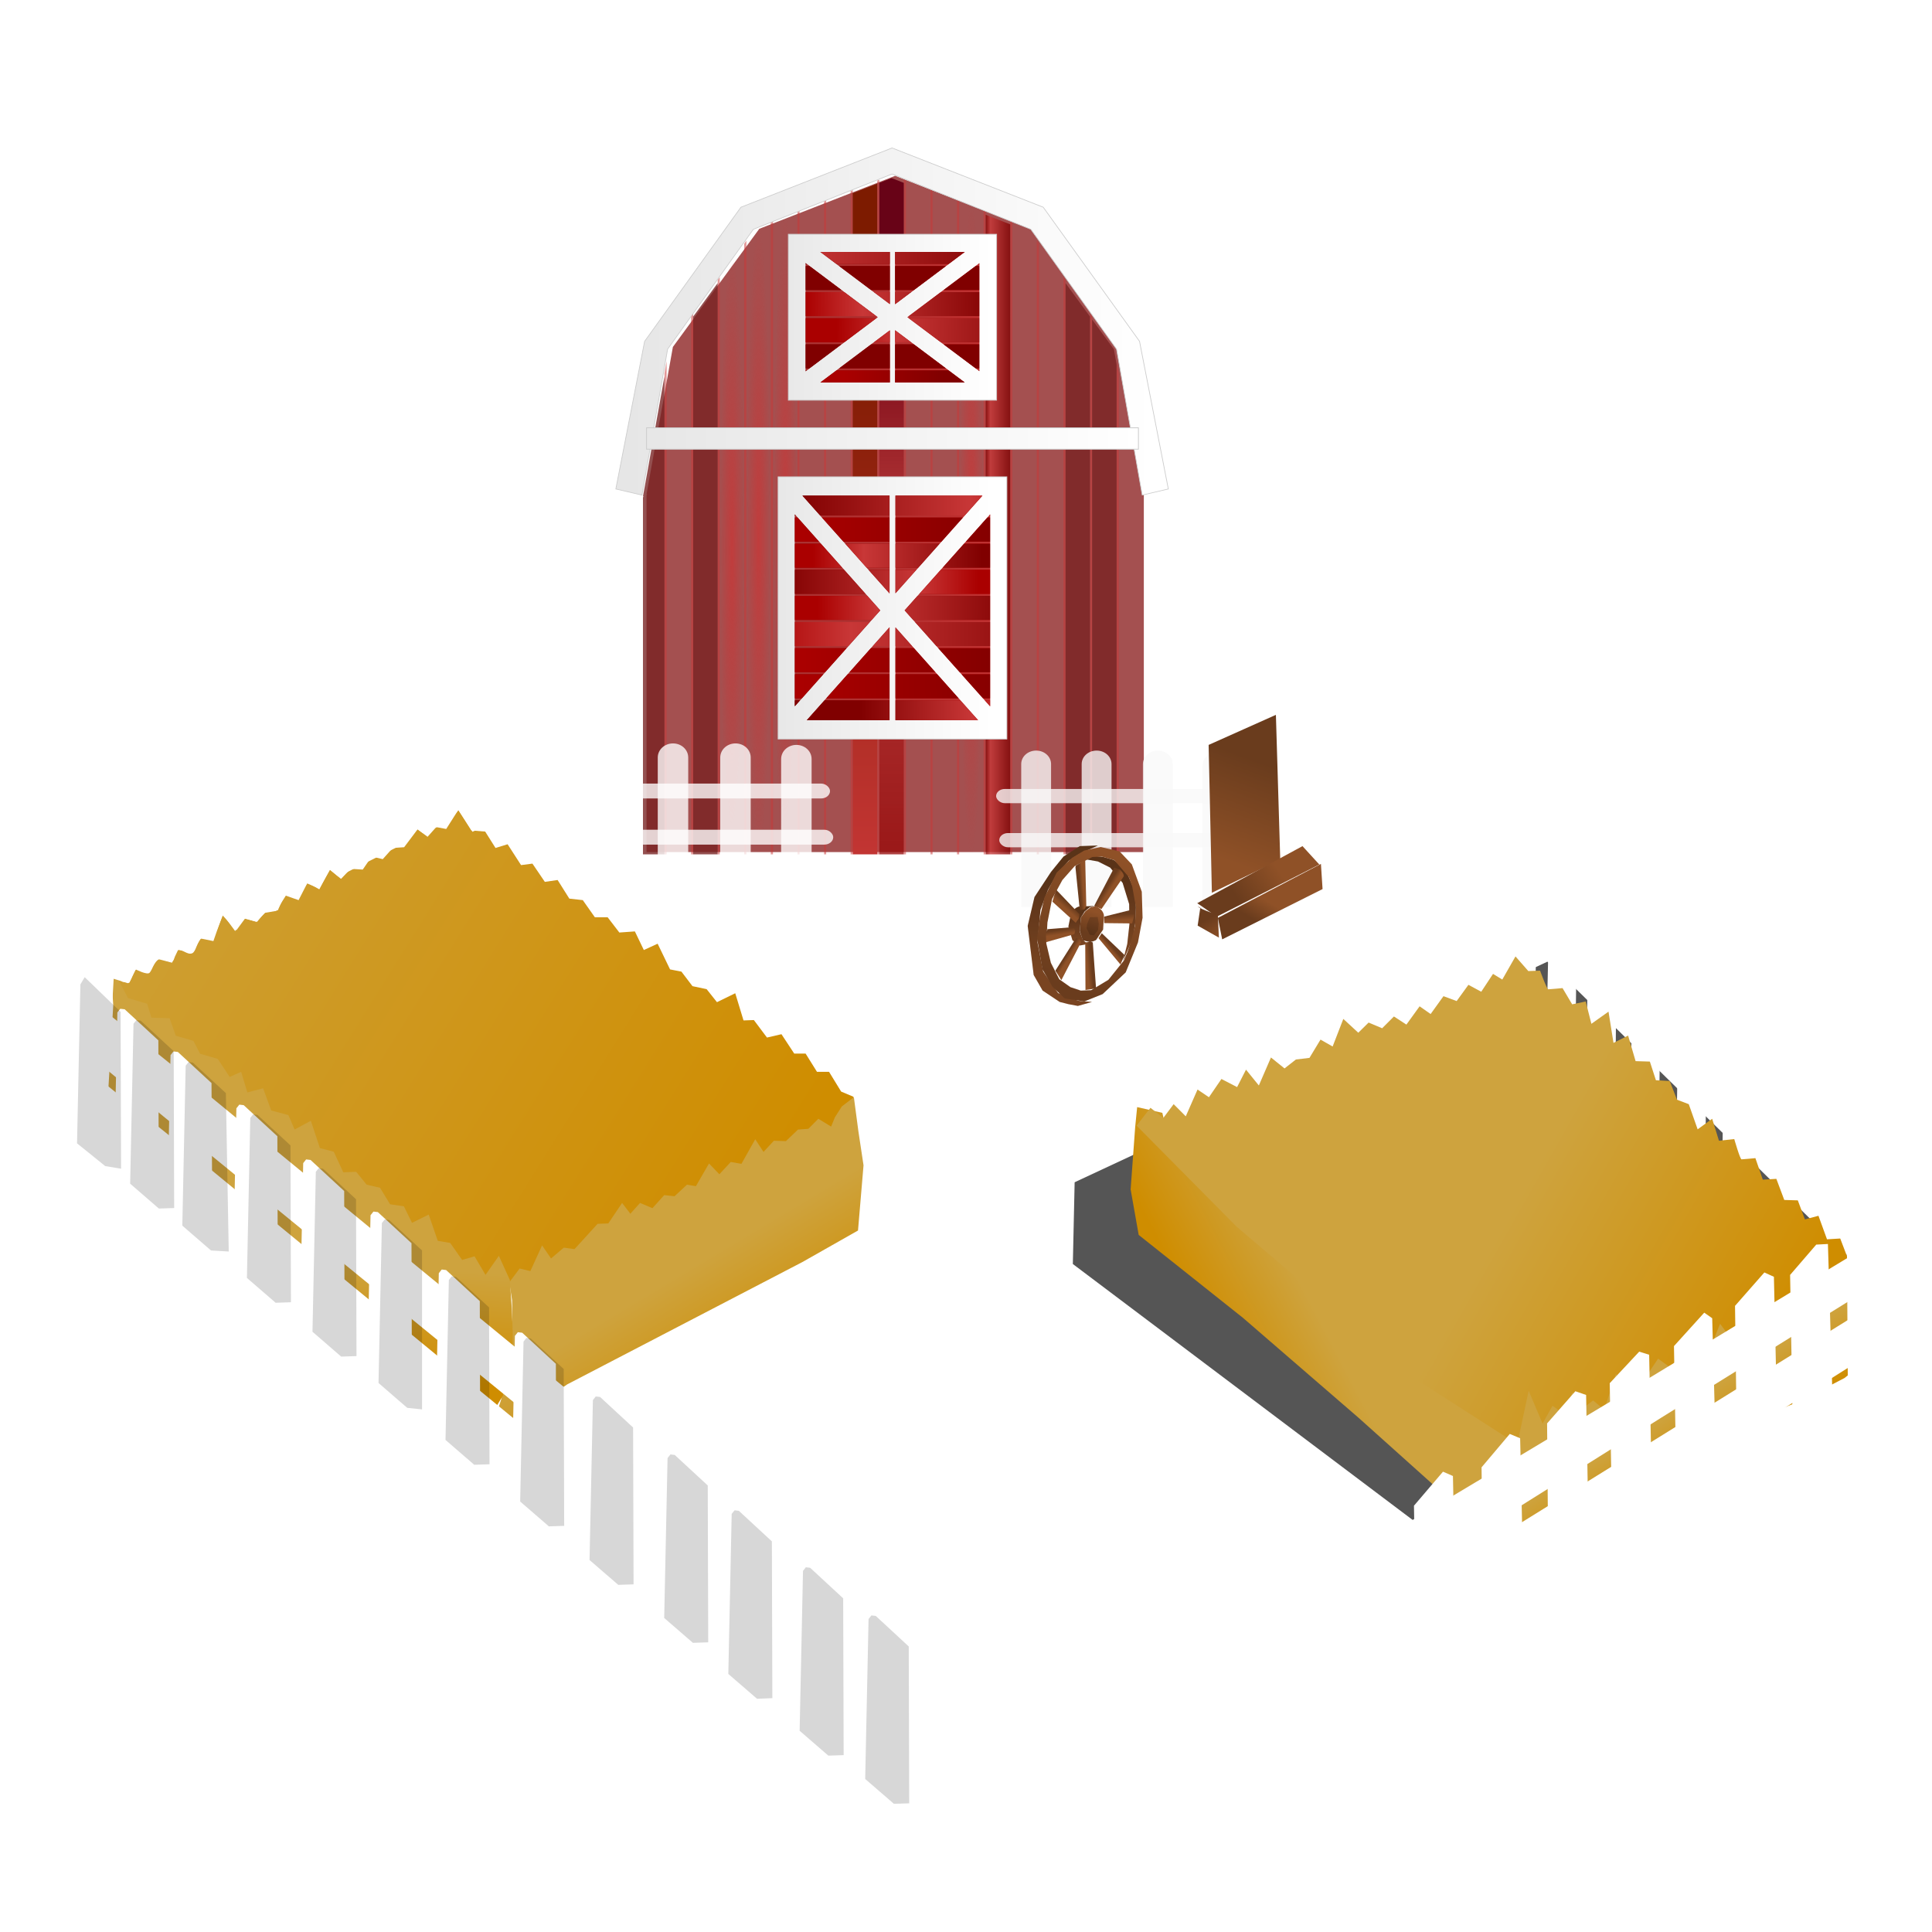 <?xml version="1.0" encoding="UTF-8" standalone="no"?>
<svg
   id="svg2"
   viewBox="0 0 128 128"
   version="1.0"
   sodipodi:docname="nicubunu_RPG_map_symbols_Farm.svg"
   inkscape:version="1.2.1 (9c6d41e410, 2022-07-14)"
   xmlns:inkscape="http://www.inkscape.org/namespaces/inkscape"
   xmlns:sodipodi="http://sodipodi.sourceforge.net/DTD/sodipodi-0.dtd"
   xmlns:xlink="http://www.w3.org/1999/xlink"
   xmlns="http://www.w3.org/2000/svg"
   xmlns:svg="http://www.w3.org/2000/svg"
   xmlns:rdf="http://www.w3.org/1999/02/22-rdf-syntax-ns#"
   xmlns:cc="http://creativecommons.org/ns#"
   xmlns:dc="http://purl.org/dc/elements/1.1/">
  <sodipodi:namedview
     id="namedview316"
     pagecolor="#505050"
     bordercolor="#eeeeee"
     borderopacity="1"
     inkscape:showpageshadow="0"
     inkscape:pageopacity="0"
     inkscape:pagecheckerboard="0"
     inkscape:deskcolor="#505050"
     showgrid="false"
     inkscape:zoom="4.2868349"
     inkscape:cx="132.61533"
     inkscape:cy="89.343306"
     inkscape:window-width="1920"
     inkscape:window-height="974"
     inkscape:window-x="-11"
     inkscape:window-y="-11"
     inkscape:window-maximized="1"
     inkscape:current-layer="g649" />
  <defs
     id="defs4">
    <linearGradient
       id="linearGradient4055">
      <stop
         id="stop4049"
         style="stop-color:#7d1b00;stop-opacity:1;"
         offset="0" />
      <stop
         id="stop4051"
         style="stop-color:#c83737"
         offset="0.808" />
      <stop
         id="stop4053"
         style="stop-color:#800000"
         offset="1" />
    </linearGradient>
    <linearGradient
       id="linearGradient4039">
      <stop
         id="stop4033"
         style="stop-color:#7d0000;stop-opacity:1;"
         offset="0" />
      <stop
         id="stop4035"
         style="stop-color:#c83737"
         offset="0.808" />
      <stop
         id="stop4037"
         style="stop-color:#800000"
         offset="1" />
    </linearGradient>
    <linearGradient
       id="linearGradient4031">
      <stop
         id="stop4025"
         style="stop-color:#680317;stop-opacity:1;"
         offset="0" />
      <stop
         id="stop4027"
         style="stop-color:#bf1414;stop-opacity:0.371;"
         offset="0.3" />
      <stop
         id="stop4029"
         style="stop-color:#800000"
         offset="1" />
    </linearGradient>
    <linearGradient
       id="linearGradient4013"
       inkscape:swatch="gradient">
      <stop
         style="stop-color:#4d1919;stop-opacity:1;"
         offset="0"
         id="stop4009" />
      <stop
         style="stop-color:#501616;stop-opacity:0;"
         offset="1"
         id="stop4011" />
    </linearGradient>
    <linearGradient
       id="linearGradient4007">
      <stop
         id="stop4001"
         style="stop-color:#aa0000"
         offset="0" />
      <stop
         id="stop4003"
         style="stop-color:#710909;stop-opacity:1;"
         offset="0.208" />
      <stop
         id="stop4005"
         style="stop-color:#800000"
         offset="1" />
    </linearGradient>
    <linearGradient
       inkscape:collect="always"
       id="linearGradient3963">
      <stop
         style="stop-color:#c83737;stop-opacity:1;"
         offset="0"
         id="stop3959" />
      <stop
         style="stop-color:#c83737;stop-opacity:0;"
         offset="1"
         id="stop3961" />
    </linearGradient>
    <linearGradient
       id="linearGradient3790">
      <stop
         id="stop3784"
         style="stop-color:#aa3d00;stop-opacity:1;"
         offset="0" />
      <stop
         id="stop3786"
         style="stop-color:#c83737"
         offset="0.3" />
      <stop
         id="stop3788"
         style="stop-color:#800000"
         offset="1" />
    </linearGradient>
    <linearGradient
       id="linearGradient2320">
      <stop
         id="stop2322"
         stop-color="#6a3c1d"
         offset="0" />
      <stop
         id="stop2324"
         stop-color="#8f5127"
         offset="1" />
    </linearGradient>
    <linearGradient
       id="linearGradient3332">
      <stop
         id="stop3334"
         stop-color="#bb8f56"
         offset="0" />
      <stop
         id="stop3336"
         stop-color="#d1af63"
         offset="1" />
    </linearGradient>
    <linearGradient
       id="linearGradient3494">
      <stop
         id="stop3496"
         stop-color="#cf8d00"
         offset="0" />
      <stop
         id="stop3498"
         stop-color="#cea33e"
         offset="1" />
    </linearGradient>
    <linearGradient
       id="linearGradient2593"
       x1="88.002"
       xlink:href="#linearGradient3332"
       gradientUnits="userSpaceOnUse"
       x2="84.027"
       y1="43.545"
       y2="48.468"
       gradientTransform="translate(49.22,6.298)" />
    <linearGradient
       id="linearGradient2597"
       x1="116.07"
       xlink:href="#linearGradient3332"
       gradientUnits="userSpaceOnUse"
       x2="115.46"
       y1="66.264"
       y2="67.059"
       gradientTransform="translate(49.22,6.298)" />
    <linearGradient
       id="linearGradient2607"
       x1="92.834"
       xlink:href="#linearGradient3332"
       gradientUnits="userSpaceOnUse"
       x2="91.519"
       y1="51.678"
       y2="53.115"
       gradientTransform="translate(49.22,6.298)" />
    <linearGradient
       id="linearGradient2622"
       x1="115.03"
       xlink:href="#linearGradient3332"
       gradientUnits="userSpaceOnUse"
       x2="115.62"
       y1="82.094"
       y2="83.531"
       gradientTransform="translate(49.22,6.298)" />
    <linearGradient
       id="linearGradient2626"
       x1="92.688"
       xlink:href="#linearGradient3332"
       gradientUnits="userSpaceOnUse"
       x2="93.344"
       y1="88"
       y2="89.969"
       gradientTransform="translate(49.22,6.298)" />
    <linearGradient
       id="linearGradient2658"
       x1="101"
       xlink:href="#linearGradient3332"
       gradientUnits="userSpaceOnUse"
       x2="102.69"
       y1="85.344"
       y2="89.562"
       gradientTransform="translate(52.684,16.525)" />
    <linearGradient
       id="linearGradient2662"
       x1="16.781"
       xlink:href="#linearGradient3332"
       gradientUnits="userSpaceOnUse"
       x2="18.281"
       y1="51.188"
       y2="56.844"
       gradientTransform="translate(-79.546,-2.333)" />
    <linearGradient
       id="linearGradient2672"
       x1="19.344"
       xlink:href="#linearGradient3332"
       gradientUnits="userSpaceOnUse"
       x2="20.094"
       y1="51.125"
       y2="53.031"
       gradientTransform="translate(-79.546,-2.333)" />
    <linearGradient
       id="linearGradient2682"
       x1="5.531"
       xlink:href="#linearGradient3332"
       gradientUnits="userSpaceOnUse"
       x2="36.781"
       y1="54.047"
       y2="54.047"
       gradientTransform="translate(-79.546,-2.333)" />
    <linearGradient
       id="linearGradient2688"
       x1="18.969"
       xlink:href="#linearGradient3332"
       gradientUnits="userSpaceOnUse"
       x2="18.062"
       y1="73.094"
       y2="74.438"
       gradientTransform="translate(-79.546,-2.333)" />
    <linearGradient
       id="linearGradient2692"
       x1="18.969"
       xlink:href="#linearGradient3332"
       gradientUnits="userSpaceOnUse"
       y1="73.094"
       gradientTransform="translate(-79.827,1.761)"
       x2="18.062"
       y2="74.438" />
    <linearGradient
       id="linearGradient2749"
       x1="26.369"
       xlink:href="#linearGradient3332"
       gradientUnits="userSpaceOnUse"
       x2="23.604"
       y1="77.891"
       y2="81.466"
       gradientTransform="translate(-79.546,-2.333)" />
    <linearGradient
       id="linearGradient3340"
       x1="21.282"
       xlink:href="#linearGradient3494"
       gradientUnits="userSpaceOnUse"
       x2="21.71"
       y1="83.846"
       y2="77.211"
       gradientTransform="translate(-79.546,-2.333)" />
    <linearGradient
       id="linearGradient3346"
       x1="57.109"
       xlink:href="#linearGradient3494"
       gradientUnits="userSpaceOnUse"
       x2="53.387"
       y1="79.393"
       y2="72.691"
       gradientTransform="translate(-79.546,-2.333)" />
    <linearGradient
       id="linearGradient3350"
       x1="52.411"
       xlink:href="#linearGradient3494"
       gradientUnits="userSpaceOnUse"
       x2="8.995"
       y1="69.016"
       y2="39.784"
       gradientTransform="translate(-79.546,-2.333)" />
    <linearGradient
       id="linearGradient3355"
       x1="73.859"
       xlink:href="#linearGradient3494"
       gradientUnits="userSpaceOnUse"
       x2="79.375"
       y1="77.146"
       y2="73.828"
       gradientTransform="matrix(1.048,0,0,0.99,37.319,4.839)" />
    <linearGradient
       id="linearGradient3359"
       x1="108.23"
       xlink:href="#linearGradient3494"
       gradientUnits="userSpaceOnUse"
       x2="106.56"
       y1="78.869"
       y2="75.625"
       gradientTransform="translate(41.643,4.023)" />
    <linearGradient
       id="linearGradient3363"
       x1="106.21"
       xlink:href="#linearGradient3494"
       gradientUnits="userSpaceOnUse"
       x2="91.33"
       y1="75.416"
       y2="65.819"
       gradientTransform="matrix(1.049,0,0,0.987,37.201,6.051)" />
    <linearGradient
       id="linearGradient3415">
      <stop
         id="stop3417"
         stop-color="#1a1a1a"
         offset="0" />
      <stop
         id="stop3419"
         stop-color="#2b2b2b"
         offset="1" />
    </linearGradient>
    <linearGradient
       id="linearGradient2338">
      <stop
         id="stop2340"
         stop-color="#b1b1b1"
         offset="0" />
      <stop
         id="stop2342"
         stop-color="#e4e4e4"
         offset="1" />
    </linearGradient>
    <linearGradient
       id="linearGradient3803"
       x1="56.001"
       xlink:href="#linearGradient2320"
       gradientUnits="userSpaceOnUse"
       x2="59.143"
       y1="88.842"
       y2="96.425" />
    <linearGradient
       id="linearGradient3807"
       x1="62.555"
       xlink:href="#linearGradient2320"
       gradientUnits="userSpaceOnUse"
       x2="65.588"
       y1="95.829"
       y2="89.763" />
    <linearGradient
       id="linearGradient3811"
       x1="60.388"
       xlink:href="#linearGradient2320"
       gradientUnits="userSpaceOnUse"
       x2="62.067"
       y1="89.763"
       y2="84.022" />
    <linearGradient
       id="linearGradient3815"
       x1="60.28"
       xlink:href="#linearGradient2320"
       gradientUnits="userSpaceOnUse"
       x2="59.522"
       y1="86.784"
       y2="87.705" />
    <linearGradient
       id="linearGradient3819"
       x1="62.88"
       xlink:href="#linearGradient2320"
       gradientUnits="userSpaceOnUse"
       x2="63.746"
       y1="86.134"
       y2="87.705" />
    <linearGradient
       id="linearGradient3823"
       x1="67.212"
       xlink:href="#linearGradient2320"
       gradientUnits="userSpaceOnUse"
       x2="66.508"
       y1="71.349"
       y2="72.053" />
    <linearGradient
       id="linearGradient3827"
       x1="71.166"
       xlink:href="#linearGradient2320"
       gradientUnits="userSpaceOnUse"
       x2="70.164"
       y1="85.322"
       y2="85.322" />
    <linearGradient
       id="linearGradient3831"
       x1="59.684"
       xlink:href="#linearGradient3415"
       gradientUnits="userSpaceOnUse"
       x2="61.959"
       y1="80.069"
       y2="80.123" />
    <linearGradient
       id="linearGradient3835"
       x1="61.201"
       xlink:href="#linearGradient3415"
       gradientUnits="userSpaceOnUse"
       x2="61.065"
       y1="77.577"
       y2="78.823" />
    <linearGradient
       id="linearGradient3855"
       x1="41.935"
       xlink:href="#linearGradient3494"
       gradientUnits="userSpaceOnUse"
       x2="47.641"
       y1="29.539"
       y2="41.985" />
    <linearGradient
       id="linearGradient3857"
       x1="59.743"
       xlink:href="#linearGradient3494"
       gradientUnits="userSpaceOnUse"
       x2="62.73"
       y1="40.109"
       y2="23.718" />
    <linearGradient
       id="linearGradient3861"
       x1="47.171"
       xlink:href="#linearGradient2338"
       gradientUnits="userSpaceOnUse"
       x2="48.084"
       y1="86.808"
       y2="49.893" />
    <linearGradient
       id="linearGradient3865"
       x1="68.584"
       xlink:href="#linearGradient2338"
       gradientUnits="userSpaceOnUse"
       x2="67.027"
       y1="64"
       y2="50.032" />
    <linearGradient
       id="linearGradient3869"
       x1="40.173"
       xlink:href="#linearGradient2320"
       gradientUnits="userSpaceOnUse"
       x2="45.362"
       y1="43.416"
       y2="52.368" />
    <linearGradient
       id="linearGradient3886"
       x1="73.804"
       xlink:href="#linearGradient2320"
       gradientUnits="userSpaceOnUse"
       x2="71.462"
       y1="42.617"
       y2="49.865" />
    <linearGradient
       id="linearGradient3890"
       x1="71.948"
       xlink:href="#linearGradient2320"
       gradientUnits="userSpaceOnUse"
       x2="75.042"
       y1="52.384"
       y2="49.997" />
    <linearGradient
       id="linearGradient3894"
       x1="72.788"
       xlink:href="#linearGradient2320"
       gradientUnits="userSpaceOnUse"
       x2="73.583"
       y1="53.71"
       y2="52.207" />
    <linearGradient
       id="linearGradient3898"
       x1="56.591"
       xlink:href="#linearGradient2320"
       gradientUnits="userSpaceOnUse"
       x2="55.972"
       y1="51.378"
       y2="57.853" />
    <linearGradient
       id="linearGradient3902"
       x1="62.888"
       xlink:href="#linearGradient2320"
       gradientUnits="userSpaceOnUse"
       x2="63.198"
       y1="51.213"
       y2="55.875" />
    <linearGradient
       id="linearGradient3909"
       x1="59.043"
       xlink:href="#linearGradient2320"
       gradientUnits="userSpaceOnUse"
       x2="59.088"
       y1="53.511"
       y2="55.544" />
    <linearGradient
       id="linearGradient3922"
       x1="57.74"
       xlink:href="#linearGradient2320"
       gradientUnits="userSpaceOnUse"
       x2="61.739"
       y1="58.792"
       y2="49.268" />
    <linearGradient
       id="linearGradient3926"
       x1="59.198"
       xlink:href="#linearGradient2320"
       gradientUnits="userSpaceOnUse"
       x2="59.463"
       y1="51.544"
       y2="51.522" />
    <linearGradient
       id="linearGradient3930"
       x1="61.474"
       xlink:href="#linearGradient2320"
       gradientUnits="userSpaceOnUse"
       x2="61.761"
       y1="51.544"
       y2="51.754" />
    <linearGradient
       id="linearGradient3934"
       x1="62.513"
       xlink:href="#linearGradient2320"
       gradientUnits="userSpaceOnUse"
       x2="62.535"
       y1="53.621"
       y2="54.063" />
    <linearGradient
       id="linearGradient3938"
       x1="61.629"
       xlink:href="#linearGradient2320"
       gradientUnits="userSpaceOnUse"
       x2="61.452"
       y1="55.765"
       y2="55.941" />
    <linearGradient
       id="linearGradient3942"
       x1="60.215"
       xlink:href="#linearGradient2320"
       gradientUnits="userSpaceOnUse"
       x2="59.839"
       y1="57.709"
       y2="57.753" />
    <linearGradient
       id="linearGradient3946"
       x1="57.894"
       xlink:href="#linearGradient2320"
       gradientUnits="userSpaceOnUse"
       x2="58.137"
       y1="56.847"
       y2="57.024" />
    <linearGradient
       id="linearGradient3950"
       x1="57.475"
       xlink:href="#linearGradient2320"
       gradientUnits="userSpaceOnUse"
       x2="57.519"
       y1="54.748"
       y2="55.091" />
    <linearGradient
       id="linearGradient3954"
       x1="58.115"
       xlink:href="#linearGradient2320"
       gradientUnits="userSpaceOnUse"
       x2="57.85"
       y1="52.715"
       y2="53.058" />
    <linearGradient
       id="linearGradient3958"
       x1="59.949"
       xlink:href="#linearGradient2320"
       gradientUnits="userSpaceOnUse"
       x2="60.436"
       y1="55.013"
       y2="53.444" />
    <linearGradient
       id="linearGradient3964"
       x1="51"
       xlink:href="#linearGradient2338"
       gradientUnits="userSpaceOnUse"
       x2="54.447"
       y1="17.691"
       y2="18.818" />
    <linearGradient
       id="linearGradient3968"
       x1="51.575"
       xlink:href="#linearGradient2338"
       gradientUnits="userSpaceOnUse"
       x2="53.851"
       y1="15.084"
       y2="17.78" />
    <linearGradient
       id="linearGradient3972"
       x1="58.248"
       xlink:href="#linearGradient2338"
       gradientUnits="userSpaceOnUse"
       x2="60.237"
       y1="17.117"
       y2="15.172" />
    <linearGradient
       id="linearGradient3976"
       x1="55.906"
       xlink:href="#linearGradient2338"
       gradientUnits="userSpaceOnUse"
       x2="56.927"
       y1="15.791"
       y2="12.963" />
    <linearGradient
       id="linearGradient3980"
       x1="56.966"
       xlink:href="#linearGradient2338"
       gradientUnits="userSpaceOnUse"
       x2="56.834"
       y1="13.449"
       y2="15.658" />
    <filter
       id="filter4075"
       x="-0.039"
       y="-0.062"
       width="1.078"
       height="1.124">
      <feGaussianBlur
         id="feGaussianBlur4077"
         stdDeviation="0.8" />
    </filter>
    <filter
       id="filter4117"
       x="-0.033"
       y="-0.04"
       width="1.067"
       height="1.08">
      <feGaussianBlur
         id="feGaussianBlur4119"
         stdDeviation="0.387" />
    </filter>
    <linearGradient
       id="linearGradient4123"
       x1="69.665"
       xlink:href="#linearGradient2320"
       gradientUnits="userSpaceOnUse"
       x2="70.53"
       y1="53.924"
       y2="55.524" />
    <filter
       id="filter3200"
       x="-0.029"
       y="-0.047"
       width="1.058"
       height="1.094">
      <feGaussianBlur
         id="feGaussianBlur3202"
         stdDeviation="0.437" />
    </filter>
    <linearGradient
       id="linearGradient3932-5">
      <stop
         id="stop3934-7"
         style="stop-color:#aa0000"
         offset="0" />
      <stop
         id="stop4261"
         style="stop-color:#c83737"
         offset="0.3" />
      <stop
         id="stop3936-1"
         style="stop-color:#800000"
         offset="1" />
    </linearGradient>
    <linearGradient
       inkscape:collect="always"
       xlink:href="#linearGradient4055"
       id="linearGradient2031"
       gradientUnits="userSpaceOnUse"
       gradientTransform="translate(-277.97,-997.59)"
       x1="436.24"
       y1="1235.3"
       x2="436.24"
       y2="1543.1" />
    <linearGradient
       id="linearGradient7626"
       y2="305.58"
       xlink:href="#linearGradient4788"
       gradientUnits="userSpaceOnUse"
       x2="258.02"
       y1="305.58"
       x1="38.011"
       inkscape:collect="always"
       gradientTransform="translate(-0.209,-6.028)" />
    <linearGradient
       id="linearGradient4788">
      <stop
         id="stop4790"
         style="stop-color:#ffffff"
         offset="0" />
      <stop
         id="stop4792"
         style="stop-color:#e6e6e6"
         offset="1" />
    </linearGradient>
    <linearGradient
       id="linearGradient7628"
       y2="839.73"
       xlink:href="#linearGradient4788"
       gradientUnits="userSpaceOnUse"
       x2="394.54"
       gradientTransform="translate(-138.98,-498.8)"
       y1="839.73"
       x1="182.61"
       inkscape:collect="always" />
    <linearGradient
       id="linearGradient7630"
       y2="799.04"
       xlink:href="#linearGradient4788"
       gradientUnits="userSpaceOnUse"
       x2="341.28"
       gradientTransform="translate(-138.98,-487.18)"
       y1="799.04"
       x1="243.85"
       inkscape:collect="always" />
    <linearGradient
       id="linearGradient7632"
       y2="898.58"
       xlink:href="#linearGradient3940-9"
       gradientUnits="userSpaceOnUse"
       x2="327.62"
       gradientTransform="translate(-138.98,-487.18)"
       y1="898.58"
       x1="245.16"
       inkscape:collect="always" />
    <linearGradient
       id="linearGradient3940-9">
      <stop
         id="stop3942-3"
         style="stop-color:#aa0000"
         offset="0" />
      <stop
         id="stop3944-2"
         style="stop-color:#800000"
         offset="1" />
    </linearGradient>
    <linearGradient
       id="linearGradient7634"
       y2="1342"
       xlink:href="#linearGradient3932-5"
       gradientUnits="userSpaceOnUse"
       x2="466.78"
       gradientTransform="translate(-277.97,-974.37)"
       y1="1342.3"
       x1="360.22"
       inkscape:collect="always" />
    <linearGradient
       id="linearGradient7636"
       y2="1355"
       xlink:href="#linearGradient3940-9"
       gradientUnits="userSpaceOnUse"
       x2="373.93"
       gradientTransform="translate(-277.97,-974.37)"
       y1="1354.7"
       x1="463.35"
       inkscape:collect="always" />
    <linearGradient
       id="linearGradient7638"
       y2="1365.9"
       xlink:href="#linearGradient3932-5"
       gradientUnits="userSpaceOnUse"
       x2="387.33"
       gradientTransform="translate(-277.97,-974.37)"
       y1="1365.9"
       x1="458.99"
       inkscape:collect="always" />
    <linearGradient
       id="linearGradient7640"
       y2="1376.8"
       xlink:href="#linearGradient3932-5"
       gradientUnits="userSpaceOnUse"
       x2="472.7"
       gradientTransform="translate(-277.97,-974.37)"
       y1="1376.8"
       x1="389.2"
       inkscape:collect="always" />
    <linearGradient
       id="linearGradient7642"
       y2="1386.8"
       xlink:href="#linearGradient3932-5"
       gradientUnits="userSpaceOnUse"
       x2="373"
       gradientTransform="translate(-277.97,-974.37)"
       y1="1386.5"
       x1="457.12"
       inkscape:collect="always" />
    <linearGradient
       id="linearGradient7644"
       y2="1399.9"
       xlink:href="#linearGradient3932-5"
       gradientUnits="userSpaceOnUse"
       x2="350.87"
       gradientTransform="translate(-277.97,-974.37)"
       y1="1399.9"
       x1="482.35"
       inkscape:collect="always" />
    <linearGradient
       id="linearGradient7646"
       y2="1408.9"
       xlink:href="#linearGradient3940-9"
       gradientUnits="userSpaceOnUse"
       x2="374.24"
       gradientTransform="translate(-277.97,-974.37)"
       y1="1409.3"
       x1="463.04"
       inkscape:collect="always" />
    <linearGradient
       id="linearGradient7648"
       y2="1417"
       xlink:href="#linearGradient3940-9"
       gradientUnits="userSpaceOnUse"
       x2="366.45"
       gradientTransform="translate(-277.97,-974.37)"
       y1="1419.5"
       x1="463.66"
       inkscape:collect="always" />
    <linearGradient
       id="linearGradient7650"
       y2="1432.3"
       xlink:href="#linearGradient3932-5"
       gradientUnits="userSpaceOnUse"
       x2="439.36"
       gradientTransform="translate(-277.97,-974.37)"
       y1="1432"
       x1="370.5"
       inkscape:collect="always" />
    <linearGradient
       id="linearGradient7652"
       y2="-341.28"
       xlink:href="#linearGradient4788"
       gradientUnits="userSpaceOnUse"
       x2="793.66"
       gradientTransform="translate(-481.8,138.98)"
       y1="-243.85"
       x1="793.66"
       inkscape:collect="always" />
    <linearGradient
       id="linearGradient7654"
       y2="217.16"
       xlink:href="#linearGradient3940-9"
       gradientUnits="userSpaceOnUse"
       x2="323.06"
       gradientTransform="translate(-138.98,70.562)"
       y1="217.16"
       x1="249.72"
       inkscape:collect="always" />
    <linearGradient
       id="linearGradient7656"
       y2="672.89"
       xlink:href="#linearGradient3932-5"
       gradientUnits="userSpaceOnUse"
       x2="377.36"
       gradientTransform="translate(-277.97,-411.24)"
       y1="673.51"
       x1="504.16"
       inkscape:collect="always" />
    <linearGradient
       inkscape:collect="always"
       xlink:href="#linearGradient3940-9"
       id="linearGradient2037"
       gradientUnits="userSpaceOnUse"
       gradientTransform="translate(-277.97,-411.24)"
       x1="249.72"
       y1="217.16"
       x2="323.06"
       y2="217.16" />
    <linearGradient
       id="linearGradient7664"
       y2="694.08"
       xlink:href="#linearGradient3932-5"
       gradientUnits="userSpaceOnUse"
       x2="381.72"
       gradientTransform="translate(-277.97,-411.24)"
       y1="694.7"
       x1="462.1"
       inkscape:collect="always" />
    <linearGradient
       id="linearGradient7666"
       y2="704.98"
       xlink:href="#linearGradient3932-5"
       gradientUnits="userSpaceOnUse"
       x2="362.71"
       gradientTransform="translate(-277.97,-411.24)"
       y1="703.42"
       x1="449.02"
       inkscape:collect="always" />
    <linearGradient
       id="linearGradient7672"
       y2="725.23"
       xlink:href="#linearGradient3940-9"
       gradientUnits="userSpaceOnUse"
       x2="403.53"
       gradientTransform="translate(-277.97,-411.24)"
       y1="724.3"
       x1="445.9"
       inkscape:collect="always" />
    <linearGradient
       inkscape:collect="always"
       xlink:href="#linearGradient4031"
       id="linearGradient2920"
       gradientUnits="userSpaceOnUse"
       gradientTransform="translate(-277.97,-997.59)"
       x1="436.24"
       y1="1235.3"
       x2="436.24"
       y2="1543.1" />
    <linearGradient
       inkscape:collect="always"
       xlink:href="#linearGradient3940-9"
       id="linearGradient2926"
       gradientUnits="userSpaceOnUse"
       gradientTransform="translate(-277.97,-411.24)"
       x1="249.72"
       y1="217.16"
       x2="323.06"
       y2="217.16" />
    <linearGradient
       inkscape:collect="always"
       xlink:href="#linearGradient3940-9"
       id="linearGradient2928"
       gradientUnits="userSpaceOnUse"
       gradientTransform="translate(-277.97,-411.24)"
       x1="249.72"
       y1="217.16"
       x2="323.06"
       y2="217.16" />
    <linearGradient
       inkscape:collect="always"
       xlink:href="#linearGradient3940-9"
       id="linearGradient2930"
       gradientUnits="userSpaceOnUse"
       gradientTransform="translate(-277.97,-411.24)"
       x1="249.72"
       y1="217.16"
       x2="323.06"
       y2="217.16" />
    <linearGradient
       inkscape:collect="always"
       xlink:href="#linearGradient3940-9"
       id="linearGradient2932"
       gradientUnits="userSpaceOnUse"
       gradientTransform="translate(-277.97,-411.24)"
       x1="249.72"
       y1="217.16"
       x2="323.06"
       y2="217.16" />
    <linearGradient
       inkscape:collect="always"
       xlink:href="#linearGradient3940-9"
       id="linearGradient2934"
       gradientUnits="userSpaceOnUse"
       gradientTransform="translate(-277.97,-411.24)"
       x1="249.72"
       y1="217.16"
       x2="323.06"
       y2="217.16" />
    <radialGradient
       inkscape:collect="always"
       xlink:href="#linearGradient3963"
       id="radialGradient3965"
       cx="114.081"
       cy="325.668"
       fx="114.081"
       fy="325.668"
       r="5.109"
       gradientTransform="matrix(1,0,0,27.721,0,-8702.133)"
       gradientUnits="userSpaceOnUse" />
    <radialGradient
       inkscape:collect="always"
       xlink:href="#linearGradient3963"
       id="radialGradient3969"
       cx="191.829"
       cy="327.935"
       fx="191.829"
       fy="327.935"
       r="5.109"
       gradientTransform="matrix(1,0,0,27.278,0,-8617.351)"
       gradientUnits="userSpaceOnUse" />
    <radialGradient
       inkscape:collect="always"
       xlink:href="#linearGradient3963"
       id="radialGradient3971"
       cx="202.974"
       cy="330.2"
       fx="202.974"
       fy="330.2"
       r="5.094"
       gradientTransform="matrix(1,0,0,26.916,0,-8557.457)"
       gradientUnits="userSpaceOnUse" />
    <radialGradient
       inkscape:collect="always"
       xlink:href="#linearGradient3963"
       id="radialGradient3973"
       cx="214.079"
       cy="334.919"
       fx="214.079"
       fy="334.919"
       r="5.109"
       gradientTransform="matrix(1,0,0,25.911,0,-8343.085)"
       gradientUnits="userSpaceOnUse" />
    <linearGradient
       inkscape:collect="always"
       xlink:href="#linearGradient4039"
       id="linearGradient4047"
       x1="97.871"
       y1="327.931"
       x2="108.09"
       y2="327.931"
       gradientUnits="userSpaceOnUse" />
  </defs>
  <g
     id="g727"
     transform="translate(-9.402,0.99)">
    <g
       id="layer2"
       fill-rule="evenodd"
       transform="translate(8.742,-0.825)">
      <g
         id="g649"
         transform="translate(-2.566,-8.631)">
        <g
           id="g7190"
           transform="matrix(1.523,0,0,1.657,-28.738,-41.69)">
          <g
             id="g2995"
             transform="matrix(0.679,0,0,0.674,74.694,30.261)">
            <path
               id="path3348"
               fill="url(#linearGradient3350)"
               d="m -71.834,57.895 0.575,0.354 0.442,0.066 0.42,-0.795 c 0,0 0.729,0.353 0.884,0.198 0.155,-0.154 0.442,-0.839 0.442,-0.839 l 0.994,0.243 0.398,-0.774 0.906,0.199 0.53,-0.861 0.818,0.154 0.597,-1.591 0.795,0.995 0.53,-0.774 0.818,0.221 0.575,-0.53 0.707,-0.111 0.618,-0.906 0.818,0.266 0.575,-1.039 0.751,0.398 0.663,-1.171 0.729,0.552 0.619,-0.597 0.773,0.045 0.575,-0.774 0.707,0.155 0.641,-0.663 0.729,-0.044 0.862,-1.061 0.64,0.442 0.553,-0.575 0.641,0.111 0.773,-1.127 0.84,1.215 0.884,0.067 0.662,0.972 0.774,-0.221 0.862,1.237 0.729,-0.088 0.795,1.083 0.818,-0.111 0.751,1.105 0.862,0.089 0.773,1.016 h 0.818 l 0.751,0.906 0.995,-0.066 0.574,1.105 0.884,-0.376 0.796,1.525 0.729,0.132 0.707,0.862 0.906,0.177 0.663,0.773 1.171,-0.53 0.53,1.613 0.663,-0.022 0.84,1.038 0.928,-0.199 0.818,1.15 h 0.729 l 0.729,1.082 h 0.773 l 0.774,1.171 0.795,0.31 c 0,0 -0.729,1.944 -1.016,2.077 -0.287,0.132 -16.551,7.248 -16.551,7.248 l -4.464,1.988 c 0,0 -2.121,-0.685 -2.386,-0.795 -0.265,-0.11 -12.352,-8.463 -12.352,-8.463 l -10.607,-8.441 z"
               style="fill:url(#linearGradient3350)" />
            <path
               id="path3344"
               fill="url(#linearGradient3346)"
               d="m -46.467,76.081 0.177,1.061 0.022,1.768 -0.088,1.767 -0.641,2.387 -0.287,0.817 1.171,0.398 3.359,-2.143 15.048,-7.248 3.579,-1.878 0.354,-3.867 -0.331,-2.033 -0.288,-2.011 -0.773,0.552 -0.442,0.641 -0.243,0.553 -0.818,-0.464 -0.64,0.596 -0.663,0.044 -0.774,0.685 -0.773,-0.022 -0.663,0.663 -0.53,-0.751 -0.884,1.458 -0.685,-0.11 -0.73,0.729 -0.662,-0.641 -0.84,1.348 -0.575,-0.088 -0.795,0.685 -0.663,-0.067 -0.751,0.774 -0.796,-0.31 -0.619,0.641 -0.53,-0.641 -0.884,1.216 -0.685,0.022 -1.48,1.502 -0.685,-0.088 -0.818,0.641 -0.574,-0.773 -0.752,1.524 -0.685,-0.154 z"
               style="fill:url(#linearGradient3346)" />
            <path
               id="path3338"
               d="m -71.963,57.876 0.489,0.337 0.581,1.009 1.223,0.336 0.275,0.826 1.162,0.03 0.397,1.04 1.132,0.306 0.428,0.764 1.131,0.306 0.764,1.07 0.734,-0.306 0.398,1.224 1.009,-0.245 0.52,1.315 1.101,0.275 0.397,0.856 1.04,-0.52 0.581,1.621 0.886,0.214 0.612,1.223 0.826,-0.03 0.672,0.764 0.856,0.183 0.643,0.979 0.886,0.122 0.52,0.979 1.07,-0.49 0.581,1.56 0.795,0.122 0.765,1.009 0.795,-0.214 0.703,1.101 0.856,-1.131 0.704,1.437 0.122,1.682 0.061,1.284 v 1.07 l -0.642,2.844 -0.887,1.345 -24.431,-18.713 0.367,-5.81 z"
               fill="url(#linearGradient3340)"
               style="fill:url(#linearGradient3340)" />
            <path
               id="path2660"
               fill="url(#linearGradient2662)"
               d="m -73.608,57.729 -0.5,0.063 -0.375,-0.281 v -4.032 l 2.156,-1.562 0.719,0.156 v 2.344 l 2,-0.875 0.031,-2.156 2.219,-1.781 0.687,0.281 0.156,2.5 1.75,-0.907 -0.031,-2.124 2.156,-1.719 0.75,0.25 0.063,2.25 1.843,-0.75 0.094,-1.844 2.063,-1.75 0.75,0.156 0.125,2.063 1.562,-0.656 v -1.907 l 2.156,-1.719 0.75,0.219 0.063,2.031 1.281,-0.562 -0.062,-1.625 2.187,-1.687 0.657,0.187 0.124,1.937 1.25,-0.5 -0.062,-1.562 2.156,-1.625 0.688,0.219 0.375,8.25 -2.25,0.906 -0.781,-0.375 -0.126,-4.531 -1.25,0.531 0.157,3.719 -0.813,-0.032 -0.875,-1.218 -1.312,1.031 -0.031,-2.187 -1.376,0.5 0.188,1.562 -2.312,1.281 -0.626,-0.281 -0.062,-1.125 -1.719,0.813 0.063,1.437 -2.875,1.25 -0.031,-1.469 -1.969,0.782 0.062,1.593 -2.875,0.969 -0.094,-1.25 -1.874,0.719 0.093,1.5 -2.875,1.25 -0.094,-1.375 -2.062,0.875 0.188,1.343 z"
               style="fill:#ffffff" />
            <path
               id="path2670"
               fill="url(#linearGradient2672)"
               d="m -76.327,55.167 18.75,-7.844 13.625,-5.75 0.875,0.688 -0.219,1.187 -31.469,13.938 -1.343,0.312 -0.5,-0.625 0.281,-1.906 z"
               style="fill:#ffffff" />
            <path
               id="path2680"
               fill="url(#linearGradient2682)"
               d="m -74.015,57.729 30.5,-12.843 0.75,0.937 -0.219,1.032 -5.843,2.5 -0.875,-1.313 -0.656,0.719 -1.626,0.687 -0.374,-0.25 -1.157,1 -3.906,1.813 -0.531,-0.406 -0.688,1.124 -0.781,-0.312 -0.594,0.812 -0.812,-0.187 -0.469,0.969 -0.81,0.097 -0.521,0.588 -0.776,-0.187 -0.549,0.689 -0.875,-0.875 -0.375,0.875 c -0.292,0.127 -0.755,0.218 -1.077,0.551 -0.21,0.219 -0.27,0.701 -0.494,0.807 -0.326,0.154 -0.708,-0.334 -0.997,-0.146 -0.196,0.128 -0.084,0.529 -0.292,0.633 -0.216,0.108 -0.679,-0.22 -0.886,-0.108 -0.216,0.117 -0.395,0.538 -0.6,0.635 -0.342,0.163 -0.489,-0.233 -0.814,-0.06 -0.242,0.128 -0.295,0.718 -0.535,0.829 l -0.918,-0.263 -0.087,1.434 -0.426,0.219 -1.688,-2 z"
               style="fill:#ffffff" />
            <path
               id="path2686"
               fill="url(#linearGradient2688)"
               d="m -76.577,58.761 1.375,-0.875 7.5,5.593 21.437,16.313 28.063,21.285 0.156,2.34 -1.125,0.22 -24.281,-18.376 -25.188,-19.032 -8.062,-6.156 z"
               style="fill:#ffffff" />
            <path
               id="path2690"
               fill="url(#linearGradient2692)"
               d="m -76.858,62.855 1.375,-0.876 7.5,5.594 21.438,16.313 28.062,21.281 0.157,2.34 -1.125,0.22 -24.282,-18.372 -25.187,-19.032 -8.062,-6.156 z"
               style="fill:#ffffff" />
            <path
               id="path2696"
               fill="url(#linearGradient2749)"
               d="m -74.765,57.261 -0.281,0.437 -0.219,9.594 1.844,1.375 1.031,0.156 -0.031,-9.468 z m 3.375,2.594 -0.187,0.218 -0.219,9.656 1.875,1.5 1,-0.031 -0.031,-9.469 -2.156,-1.843 z m 3.406,2.531 -0.187,0.219 -0.219,9.656 1.875,1.5 1.031,0.156 -0.062,-9.656 -2.156,-1.844 z m 4.219,3.156 -0.187,0.219 -0.219,9.656 1.875,1.5 1,-0.031 -0.031,-9.469 -2.157,-1.844 z m 4.281,3.25 -0.187,0.219 -0.219,9.656 1.875,1.5 1,-0.031 -0.031,-9.469 -2.156,-1.844 z m 4.313,3.094 -0.187,0.219 -0.219,9.656 1.875,1.5 1,0.25 -0.032,-9.75 -2.156,-1.844 z m 4.375,3.437 -0.188,0.219 -0.218,9.656 1.875,1.5 1,-0.031 -0.031,-9.469 -2.157,-1.843 z m 4.875,3.719 -0.187,0.219 -0.219,9.656 1.875,1.5 1,-0.031 -0.032,-9.469 -2.156,-1.844 z m 4.531,3.531 -0.187,0.219 -0.219,9.656 1.875,1.5 1,-0.031 -0.031,-9.469 -2.156,-1.843 z m 4.875,3.5 -0.187,0.219 -0.219,9.656 1.875,1.5 1,-0.031 -0.031,-9.469 -2.157,-1.843 z m 4.188,3.375 -0.188,0.219 -0.219,9.66 1.876,1.5 1,-0.04 -0.032,-9.464 -2.156,-1.844 z m 4.656,3.438 -0.187,0.219 -0.219,9.652 1.875,1.5 1,-0.03 -0.032,-9.466 -2.156,-1.844 z m 4.281,2.906 -0.187,0.219 -0.219,9.656 1.875,1.5 1,-0.03 -0.031,-9.47 -2.156,-1.844 z"
               style="fill:#ffffff" />
            <path
               id="path3332"
               fill-opacity="0.157"
               d="m -73.67,57.981 -0.276,0.429 -0.215,9.428 1.809,1.351 1.012,0.153 -0.031,-9.304 z m 3.311,2.549 -0.184,0.214 -0.215,9.488 1.839,1.474 0.981,-0.03 -0.03,-9.305 -2.116,-1.811 z m 3.341,2.487 -0.183,0.215 -0.215,9.488 1.839,1.474 1.135,0.061 -0.184,-9.396 -2.115,-1.812 z m 4.139,3.101 -0.183,0.215 -0.215,9.488 1.839,1.474 0.981,-0.03 -0.03,-9.305 -2.116,-1.812 z m 4.2,3.194 -0.183,0.215 -0.215,9.488 1.839,1.474 0.981,-0.03 -0.03,-9.305 -2.115,-1.812 z m 4.231,3.04 -0.183,0.215 -0.215,9.488 1.839,1.474 0.95,0.092 v -9.428 l -2.115,-1.812 z m 4.292,3.377 -0.184,0.215 -0.214,9.488 1.839,1.474 0.981,-0.03 -0.03,-9.305 -2.116,-1.811 z m 4.783,3.654 -0.183,0.215 -0.215,9.488 1.839,1.474 0.981,-0.03 -0.031,-9.305 -2.115,-1.812 z m 4.445,3.47 -0.183,0.215 -0.215,9.488 1.839,1.474 0.981,-0.03 -0.03,-9.305 -2.115,-1.811 z m 4.783,3.439 -0.183,0.215 -0.215,9.488 1.839,1.474 0.981,-0.03 -0.03,-9.305 -2.116,-1.811 z m 4.109,3.316 -0.184,0.215 -0.215,9.492 1.84,1.474 0.981,-0.039 -0.031,-9.3 -2.115,-1.812 z m 4.568,3.378 -0.183,0.215 -0.215,9.485 1.839,1.474 0.981,-0.029 -0.031,-9.302 -2.115,-1.812 z m 4.2,2.856 -0.183,0.215 -0.215,9.488 1.839,1.474 0.981,-0.029 -0.03,-9.306 -2.115,-1.812 z"
               style="stroke-width:0.982" />
          </g>
          <g
             id="g3009"
             transform="matrix(0.669,0,0,0.744,-1.978,25.436)">
            <path
               id="path2597"
               filter="url(#filter3200)"
               fill-opacity="0.667"
               d="m 122.014,84.39 -15.534,-10.274 0.082,-3.271 21.567,-8.838 14.19,12.231 z"
               transform="matrix(1.427,0,0,1.343,-47.858,-25.112)" />
            <path
               id="path2624-51"
               fill="url(#linearGradient2626)"
               d="m 158.625,71.912 -27.132,-18.665 -0.571,0.631 -0.182,0.433 0.26,1.098 17.464,12.244 9.491,6.687 0.507,0.033 0.324,-0.532 z"
               style="fill:#ffffff;stroke-width:0.831" />
            <path
               id="path2634-5"
               fill="url(#linearGradient2658)"
               d="m 132.93,51.947 1.287,1.771 -0.044,7.637 -0.485,0.524 -1.38,-1.049 0.137,-8.653 z m 2.176,1.836 0.547,0.033 1.225,1.607 -0.118,7.703 -0.41,0.36 -1.474,-1.016 z m 2.978,1.508 1.374,1.769 -0.093,7.834 -0.466,0.361 -1.436,-1.115 0.174,-8.62 z m 2.817,2.13 1.418,1.771 -0.118,7.734 -0.429,0.459 -1.455,-1.049 0.211,-8.621 z m 3.047,2.065 1.38,1.671 -0.118,7.867 -0.466,0.296 -1.418,-0.918 0.155,-8.752 z m 2.991,2.098 1.324,1.704 -0.059,7.833 -0.408,0.296 -1.498,-0.984 0.137,-8.653 z m 3.073,2.261 1.322,1.769 -0.078,7.737 -0.486,0.392 -1.418,-1.015 0.175,-8.653 z m 3.129,1.999 1.36,1.803 -0.116,7.703 -0.447,0.361 -1.418,-0.853 0.155,-8.784 z m 2.914,1.836 1.302,1.704 -0.116,7.67 -0.428,0.492 -1.38,-0.951 0.117,-8.718 z"
               style="fill:#ffffff;stroke-width:0.808" />
            <path
               id="path3353"
               fill="url(#linearGradient3355)"
               d="m 108.271,65.993 1.637,0.309 0.393,1.393 1.016,-1.021 0.524,2.197 0.917,-0.341 0.688,1.393 0.852,-0.248 0.838,1.401 0.669,-0.38 0.754,1.516 0.753,-0.464 0.786,1.207 0.754,-1.082 0.852,2.042 0.099,0.031 0.524,-0.217 0.916,1.27 0.59,-0.341 0.754,1.392 0.819,-0.402 0.688,1.455 0.754,-0.371 1.016,1.423 0.786,-0.433 0.655,1.64 0.885,-0.309 0.688,2.135 0.688,-1.145 0.721,1.021 0.622,-0.651 0.721,1.765 0.72,-0.31 0.721,1.207 0.131,3.342 -0.197,1.981 -0.589,1.516 -9.729,-7.211 -7.535,-5.384 -6.781,-4.457 -0.524,-2.445 0.295,-3.342 z"
               style="fill:url(#linearGradient3355);stroke-width:1.019" />
            <path
               id="path3357"
               fill="url(#linearGradient3359)"
               d="m 132.955,82.961 0.719,-2.594 0.875,1.781 0.625,-1.187 0.625,0.593 0.625,-1.219 0.719,0.876 0.5,-0.5 0.781,0.593 c 0,0 0.531,-2.031 0.657,-1.969 0.124,0.063 0.656,1.063 0.656,1.063 l 0.687,-1.187 0.657,0.156 0.622,-0.969 0.75,0.563 0.57,-0.844 0.74,0.594 0.57,-0.907 0.59,-0.093 0.66,-1.126 0.87,1 0.5,-0.874 0.72,-0.032 0.56,-1.094 0.82,0.907 0.59,-0.625 0.72,0.156 0.62,-1 0.75,0.344 0.41,-1.313 0.97,0.844 0.47,-0.969 1.18,0.282 0.22,1.343 0.28,1.25 0.26,0.938 -0.07,2.031 -1.19,0.781 -2.84,1.219 -3.22,1.094 -4.62,1.625 -1.94,1.093 -4.188,2.5 -3.25,1.407 -1.843,0.5 0.625,-1.625 0.218,-2 -0.25,-2.063 z"
               style="fill:url(#linearGradient3359)" />
            <path
               id="path3361"
               fill="url(#linearGradient3363)"
               d="m 108.234,66.99 0.903,-0.959 0.835,0.545 0.672,-0.741 0.788,0.654 0.765,-1.44 0.742,0.414 0.812,-0.981 1.019,0.436 0.579,-0.937 0.835,0.85 0.788,-1.504 0.881,0.588 0.742,-0.48 0.881,-0.087 0.718,-0.982 0.788,0.371 0.695,-1.483 0.973,0.742 0.672,-0.546 0.88,0.306 0.766,-0.633 0.811,0.436 0.858,-0.982 0.718,0.414 0.834,-0.959 0.858,0.262 0.765,-0.872 0.834,0.371 0.766,-0.959 0.602,0.305 0.858,-1.243 0.834,0.786 0.765,-0.022 c 0,0 0.441,1.003 0.534,1.003 0.092,0 0.927,-0.065 0.927,-0.065 l 0.625,0.872 0.881,-0.153 0.37,1.2 1.113,-0.654 0.324,1.679 0.95,-0.393 0.487,1.374 0.927,0.023 0.394,1.003 0.899,0.043 0.472,1.004 0.766,0.24 0.577,1.352 0.944,-0.567 0.441,1.178 0.996,-0.088 c 0,0 0.378,1.09 0.472,1.09 0.084,0 0.902,-0.065 0.902,-0.065 l 0.482,1.156 0.881,-0.043 0.514,1.134 0.881,0.022 0.461,1.024 0.881,-0.196 0.556,1.265 0.86,-0.043 0.503,1.09 0.881,-0.153 0.493,1.222 -1.301,-0.153 -0.42,0.916 -1.059,-0.829 -0.378,1.287 -0.881,-0.393 -0.503,1.047 -0.818,-0.175 -0.577,0.741 -0.975,-0.959 -0.535,1.112 -0.713,-0.087 -0.577,0.981 -0.954,-1.069 -0.556,1.156 -0.787,0.153 -0.556,0.764 -0.808,-0.436 -0.493,0.741 -0.829,-0.501 -0.723,0.894 -0.743,-0.044 -0.602,1.069 -0.672,-1.112 -0.765,1.941 -0.718,-0.501 -0.626,0.392 -0.718,-0.828 -0.579,1.156 -0.718,-0.436 -0.649,0.959 -0.904,-1.766 -0.742,2.879 -6.535,-3.467 -11.704,-8.221 z"
               style="fill:url(#linearGradient3363);stroke-width:1.017" />
            <g
               id="g7081"
               transform="matrix(0.863,0,0,1.064,-0.236,-33.691)">
              <path
                 id="path2620"
                 fill="url(#linearGradient2622)"
                 d="m 183.993,100.418 -0.954,-0.648 -22.042,8.948 -20.533,8.239 -0.254,1.481 0.445,0.71 1.047,0.123 23.54,-9.905 18.6,-7.746 z"
                 style="fill:#ffffff;stroke-width:1.001" />
              <path
                 id="path2624"
                 fill="url(#linearGradient2626)"
                 d="m 140.78,120.453 42.686,-17.75 0.898,0.6 0.286,0.412 -0.408,1.044 -27.476,11.643 -14.932,6.359 -0.798,0.031 -0.51,-0.506 z"
                 style="fill:#ffffff;stroke-width:1.017" />
              <path
                 id="path2634"
                 fill="url(#linearGradient2658)"
                 d="m 181.28,98.852 -2.07,1.688 0.07,7.281 0.78,0.5 2.22,-1 -0.22,-8.25 z m -3.5,1.75 -0.88,0.031 -1.97,1.532 0.19,7.344 0.66,0.343 2.37,-0.969 z m -4.79,1.438 -2.21,1.687 0.15,7.469 0.75,0.344 2.31,-1.063 -0.28,-8.218 z m -4.53,2.031 -2.28,1.688 0.19,7.374 0.69,0.438 2.34,-1 -0.34,-8.219 z m -4.9,1.969 -2.22,1.593 0.19,7.5 0.75,0.282 2.28,-0.875 -0.25,-8.344 z m -4.81,2 -2.13,1.625 0.094,7.468 0.656,0.282 2.41,-0.938 -0.22,-8.25 z m -4.942,2.156 -2.126,1.687 0.126,7.376 0.781,0.374 2.281,-0.968 -0.281,-8.25 z m -5.032,1.906 -2.187,1.719 0.187,7.344 0.719,0.344 2.281,-0.813 -0.25,-8.375 z m -4.687,1.75 -2.094,1.625 0.187,7.313 0.688,0.469 2.219,-0.907 -0.188,-8.312 z"
                 style="fill:#ffffff" />
            </g>
          </g>
          <g
             id="g15559"
             transform="matrix(-0.137,0,0,0.124,-17.443,4.801)">
            <g
               id="g5240"
               transform="translate(-710.518,9.333)">
              <g
                 id="g6014"
                 transform="matrix(0.752,0,0,0.758,37.015,117.141)">
                <g
                   id="g15561"
                   transform="matrix(1.011,0,0,0.976,-2.907,11.447)">
                  <path
                     id="path15563"
                     sodipodi:nodetypes="cccccsccsccccc"
                     style="fill:#8f2727;fill-opacity:0.807"
                     inkscape:connector-curvature="0"
                     d="m 145.905,171.57 -56.75,23.094 -36.094,51.5 -11,64.188 h 0.5 c -0.283,0 -0.5,0.252 -0.5,0.531 v 155.45 H 249.751 v -155.45 c 0,-0.279 -0.217,-0.531 -0.5,-0.531 h 0.5 l -11,-64.188 -36.094,-51.5 z" />
                  <path
                     id="path15566"
                     sodipodi:nodetypes="cccccccccccccccccccccccccccccccccccccccccccccccccccccccccccccccccccccccccccccccccccccccccc"
                     style="opacity:0.514;fill:#c83737"
                     inkscape:connector-curvature="0"
                     d="m 142.31,173.25 -0.906,0.375 v 293.7 H 142.31 Z m 10.219,0.031 v 294.04 h 0.875 v -293.7 z m -21.344,4.5 -0.906,0.375 v 289.16 h 0.906 z m 32.438,0 v 289.54 h 0.906 v -289.16 z m -43.531,4.531 -0.906,0.344 v 284.66 h 0.906 z m 54.625,0 v 285.01 h 0.906 v -284.66 z m -65.75,4.531 -0.875,0.344 v 280.13 h 0.875 z m 76.875,0 v 280.48 h 0.875 v -280.13 z m -87.969,4.5 -0.906,0.375 v 275.6 H 97.873 Z m 99.062,0 v 275.98 h 0.938 v -275.6 z m -110.16,8.469 -0.906,1.281 v 266.23 H 86.775 Z m 121.28,0.031 v 267.48 h 0.906 v -266.16 z m -132.44,15.875 -0.875,1.25 v 250.35 h 0.875 z m 143.56,0 v 251.6 h 0.875 v -250.35 z m -154.66,15.844 -0.875,1.25 v 234.51 h 0.875 z m 165.75,0 v 235.76 h 0.875 v -234.51 z m -176.84,20.781 -0.906,5.281 v 209.7 H 53.425 Z m 187.94,0 v 214.98 h 0.906 v -209.7 z" />
                  <path
                     id="path15568"
                     d="m 147.41,172.56 -5.094,2.062 v 292.69 h 10.219 v -292.66 l -5.125,-2.094 z"
                     style="fill:url(#linearGradient2920)"
                     inkscape:connector-curvature="0" />
                  <path
                     id="path15570"
                     d="m 153.41,175 v 292.31 h 10.219 V 179.15 L 153.409,175 Z"
                     style="fill:url(#linearGradient2031)"
                     inkscape:connector-curvature="0" />
                  <path
                     id="path15572"
                     d="m 119.19,184.03 -10.219,4.188 v 279.09 h 10.219 v -283.28 z"
                     style="opacity:0.787;fill:url(#radialGradient3965);fill-opacity:1;stroke:none;stroke-opacity:1"
                     inkscape:connector-curvature="0" />
                  <path
                     id="path15574"
                     d="m 108.09,188.56 -10.219,4.156 v 274.59 h 10.219 v -278.75 z"
                     style="opacity:0.787;fill:url(#linearGradient4047);fill-opacity:1;stroke:none;stroke-opacity:1"
                     inkscape:connector-curvature="0" />
                  <path
                     id="path15576"
                     d="m 186.72,188.56 v 278.75 h 10.219 V 192.72 l -10.219,-4.156 z"
                     style="opacity:0.787;fill:url(#radialGradient3969);fill-opacity:1;stroke:none;stroke-opacity:1"
                     inkscape:connector-curvature="0" />
                  <path
                     id="path15578"
                     d="m 197.88,193.09 v 274.22 h 10.188 V 201.22 l -3.906,-5.562 -6.281,-2.562 z"
                     style="opacity:0.787;fill:url(#radialGradient3971);fill-opacity:1;stroke:none;stroke-opacity:1"
                     inkscape:connector-curvature="0" />
                  <path
                     id="path15580"
                     d="m 208.97,202.53 v 264.78 h 10.219 V 217.09 L 208.97,202.528 Z"
                     style="opacity:0.787;fill:url(#radialGradient3973);fill-opacity:1;stroke:none;stroke-opacity:1"
                     inkscape:connector-curvature="0" />
                  <path
                     id="path15582"
                     d="m 74.75,218.34 -10.219,14.594 v 234.38 H 74.75 v -248.97 z"
                     style="opacity:0.787;fill:#782121;fill-opacity:1;stroke:none;stroke-opacity:1"
                     inkscape:connector-curvature="0" />
                  <path
                     id="path15584"
                     d="m 220.06,218.34 v 248.97 h 10.219 V 232.93 L 220.06,218.336 Z"
                     style="opacity:0.787;fill:#782121;fill-opacity:1;stroke:none;stroke-opacity:1"
                     inkscape:connector-curvature="0" />
                  <path
                     id="path15586"
                     d="m 63.656,234.19 -9.094,12.969 -1.125,6.562 v 213.59 h 10.219 v -233.12 z"
                     style="opacity:0.787;fill:#782121;fill-opacity:1;stroke:none;stroke-opacity:1"
                     inkscape:connector-curvature="0" />
                  <path
                     id="path15588"
                     d="m 242.28,259 v 208.31 h 8.969 V 311.87 c 0,-0.279 -0.217,-0.531 -0.5,-0.531 h 0.5 l -8.97,-52.34 z"
                     style="opacity:0.787;fill:#782121;fill-opacity:1;stroke:none;stroke-opacity:1"
                     inkscape:connector-curvature="0" />
                  <path
                     id="path15590"
                     style="fill:url(#linearGradient7626);stroke:#cccccc;stroke-width:0.3"
                     inkscape:connector-curvature="0"
                     d="m 147.171,159.442 -63.094,25.812 -40.219,58.438 -12.031,64.375 10.906,2.656 10.719,-63.594 35.812,-52.25 57.906,-24.094 h 0.031 0.031 l 57.906,24.094 35.812,52.25 10.719,63.594 10.906,-2.656 -12.031,-64.375 -40.219,-58.438 -63.094,-25.812 h -0.031 -0.031 z" />
                </g>
                <g
                   id="g15592"
                   transform="translate(-1.663,-48.684)">
                  <path
                     id="path15594"
                     style="fill:url(#linearGradient7628);stroke:#cccccc;stroke-width:0.345"
                     inkscape:connector-curvature="0"
                     d="m 43.563,334.77 v 9.108 h 207.69 v -9.108 z" />
                  <g
                     id="g15596">
                    <rect
                       id="rect15598"
                       style="fill:url(#linearGradient7630);stroke:#cccccc;stroke-width:0.308"
                       ry="0"
                       height="111.55"
                       width="96.607"
                       y="355.62"
                       x="99.103" />
                    <g
                       id="g15600">
                      <path
                         id="path15602"
                         style="fill:url(#linearGradient7632)"
                         inkscape:connector-curvature="0"
                         d="m 109.42,363.63 36.719,41.531 V 363.63 Z m 39.219,0 v 41.594 L 185.42,363.63 Z m -42.469,8 v 81.625 l 36.094,-40.812 -36.094,-40.812 z m 82.469,0 -36.062,40.812 36.062,40.781 v -81.594 z m -40,48 v 39.531 h 34.938 z m -2.5,0.062 -34.875,39.469 h 34.875 z" />
                      <path
                         id="path15604"
                         style="opacity:0.514;fill:#d35f5f"
                         inkscape:connector-curvature="0"
                         d="m 106.17,372.08 v 0.875 h 1.188 l -0.781,-0.875 z m 10.75,0 0.75,0.875 h 28.469 v -0.875 z m 31.719,0 v 0.875 h 28.531 l 0.75,-0.875 z m 39.594,0 -0.781,0.875 h 1.188 v -0.875 z m -82.062,11.094 v 0.906 h 11.031 l -0.812,-0.906 h -10.219 z m 20.531,0 0.812,0.906 h 18.625 V 383.174 h -19.438 z m 21.938,0 v 0.906 h 18.688 l 0.781,-0.906 h -19.469 z m 29.781,0 -0.812,0.906 h 11.031 V 383.174 h -10.219 z m -72.25,11.094 v 0.906 h 20.844 l -0.812,-0.906 h -20.031 z m 30.344,0 0.812,0.906 H 146.14 V 394.268 Z m 12.125,0 v 0.906 h 8.875 l 0.812,-0.906 z m 19.969,0 -0.781,0.906 h 20.812 V 394.268 h -20.031 z m -62.438,11.125 v 0.875 h 30.656 l -0.781,-0.875 h -29.875 z m 52.625,0 -0.781,0.875 h 30.625 v -0.875 h -29.844 z m -52.625,11.094 v 0.938 h 31.656 l 0.844,-0.938 h -32.5 z m 50,0 0.812,0.938 h 31.656 v -0.938 h -32.469 z m -50,11.125 v 0.906 h 21.875 l 0.781,-0.906 h -22.656 z m 32.969,0 -0.812,0.906 H 146.14 V 427.612 Z m 9.5,0 v 0.906 h 7.875 l -0.812,-0.906 z m 17.375,0 0.781,0.906 h 21.844 V 427.612 h -22.625 z m -59.844,11.125 v 0.875 h 12.062 l 0.75,-0.875 z m 23.125,0 -0.781,0.875 h 17.625 v -0.875 h -16.844 z m 19.344,0 v 0.875 h 17.688 l -0.781,-0.875 h -16.906 z m 27.219,0 0.75,0.875 h 12.031 v -0.875 z m -69.688,11.094 v 0.875 h 2.25 l 0.75,-0.875 z m 13.312,0 -0.75,0.875 h 27.406 v -0.875 z m 29.156,0 v 0.875 h 27.469 l -0.75,-0.875 z m 37,0 0.781,0.875 h 2.219 v -0.875 h -3 z" />
                      <path
                         id="path15606"
                         style="fill:url(#linearGradient7634)"
                         inkscape:connector-curvature="0"
                         d="m 109.44,363.62 7.5,8.469 h 29.219 V 363.62 Z m 39.219,0 v 8.469 h 29.281 l 7.5,-8.469 z m -42.469,8 v 0.469 h 0.406 z m 82.469,0 -0.406,0.469 h 0.406 z" />
                      <path
                         id="path15608"
                         style="fill:url(#linearGradient7636)"
                         inkscape:connector-curvature="0"
                         d="m 106.19,372.97 v 10.219 h 10.219 l -9.031,-10.219 h -1.188 z m 11.5,0 9.031,10.219 h 19.438 V 372.97 h -28.469 z m 30.969,0 v 10.219 h 19.469 l 9.062,-10.219 h -28.531 z m 38.812,0 -9.031,10.219 h 10.219 V 372.97 h -1.188 z" />
                      <path
                         id="path15610"
                         style="fill:url(#linearGradient7638)"
                         inkscape:connector-curvature="0"
                         d="m 106.19,384.09 v 10.188 h 20.031 l -9,-10.188 z m 21.344,0 9,10.188 h 9.625 V 384.09 Z m 21.125,0 v 10.188 h 9.688 l 9,-10.188 h -18.688 z m 28.969,0 -9,10.188 h 20.031 V 384.09 Z" />
                      <path
                         id="path15612"
                         style="fill:url(#linearGradient7640)"
                         inkscape:connector-curvature="0"
                         d="m 106.19,395.19 v 10.219 h 29.875 l -9.031,-10.219 h -20.844 z m 31.156,0 8.812,9.969 V 395.19 Z m 11.312,0 v 10.031 l 8.875,-10.031 z m 19.188,0 -9.031,10.219 h 29.844 V 395.19 h -20.812 z" />
                      <path
                         id="path15614"
                         style="fill:url(#linearGradient7642)"
                         inkscape:connector-curvature="0"
                         d="m 106.19,406.28 v 10.219 h 32.5 l 3.594,-4.062 -5.438,-6.156 h -30.656 z m 51.844,0 -5.438,6.156 3.594,4.062 h 32.469 v -10.219 h -30.625 z" />
                      <path
                         id="path15616"
                         style="fill:url(#linearGradient7644)"
                         inkscape:connector-curvature="0"
                         d="m 106.19,417.44 v 10.188 h 22.656 l 9,-10.188 z m 50.812,0 9.031,10.188 h 22.625 V 417.44 h -31.656 z m -8.344,2.188 v 8 h 7.062 z m -2.5,0.062 -7,7.938 h 7 z" />
                      <path
                         id="path15618"
                         style="fill:url(#linearGradient7646)"
                         inkscape:connector-curvature="0"
                         d="m 106.19,428.53 v 10.219 h 12.812 l 9.062,-10.219 h -21.875 z m 32.156,0 -9.031,10.219 h 16.844 V 428.53 h -7.812 z m 10.312,0 v 10.219 h 16.906 l -9.031,-10.219 h -7.875 z m 18.156,0 9.062,10.219 h 12.781 V 428.53 h -21.844 z" />
                      <path
                         id="path15620"
                         style="fill:url(#linearGradient7648)"
                         inkscape:connector-curvature="0"
                         d="m 106.19,439.62 v 10.219 h 3 l 9.062,-10.219 h -12.062 z m 22.344,0 -9.031,10.219 h 26.656 V 439.62 h -17.625 z m 20.125,0 v 10.219 h 26.719 l -9.031,-10.219 h -17.688 z m 27.969,0 9.031,10.219 h 3 V 439.62 h -12.031 z" />
                      <path
                         id="path15622"
                         style="fill:url(#linearGradient7650)"
                         inkscape:connector-curvature="0"
                         d="m 106.19,450.72 v 2.531 l 2.25,-2.531 z m 12.562,0 -7.469,8.438 h 34.875 V 450.72 h -27.406 z m 29.906,0 v 8.438 h 34.938 l -7.469,-8.438 h -27.469 z m 37.781,0 2.219,2.5 v -2.5 z" />
                    </g>
                  </g>
                  <g
                     id="g15624">
                    <rect
                       id="rect15626"
                       ry="0"
                       style="fill:url(#linearGradient7652);stroke:#cccccc;stroke-width:0.3"
                       transform="rotate(90)"
                       height="87.958"
                       width="70.619"
                       y="-191.39"
                       x="252.42" />
                    <g
                       id="g15628">
                      <path
                         id="path15630"
                         style="fill:url(#linearGradient7654)"
                         inkscape:connector-curvature="0"
                         d="m 116.89,259.97 29.406,22.219 V 259.97 Z m 31.625,0 v 22.188 l 29.344,-22.188 z m 35.562,4.75 -30.438,23 30.438,23 z m -73.344,0.062 v 45.875 l 30.375,-22.938 -30.375,-22.938 z m 35.562,28.5 -29.375,22.188 h 29.375 z m 2.219,0.031 v 22.156 h 29.312 z" />
                      <path
                         id="path15632"
                         style="opacity:0.514;fill:#d35f5f"
                         inkscape:connector-curvature="0"
                         d="m 110.73,265.06 v 0.906 h 1.562 L 111.105,265.06 Z m 12.906,0 1.188,0.906 h 21.469 V 265.06 h -22.656 z m 24.875,0 v 0.906 h 21.406 l 1.188,-0.906 h -22.594 z m 35.094,0 -1.188,0.906 h 1.656 V 265.06 h -0.469 z m -72.875,11.094 v 0.906 h 16.25 l -1.188,-0.906 h -15.062 z m 27.594,0 1.188,0.906 h 6.781 V 276.154 h -7.969 z m 10.188,0 v 0.906 h 6.75 l 1.188,-0.906 z m 20.438,0 -1.219,0.906 h 16.344 V 276.154 h -15.125 z m -58.219,11.125 v 0.875 h 29.781 l 0.594,-0.438 -0.594,-0.438 z m 43.5,0 -0.594,0.438 0.594,0.438 h 29.844 v -0.875 z m -43.5,11.094 v 0.906 h 15.062 l 1.188,-0.906 h -16.25 z m 28.812,0 -1.188,0.906 h 7.938 V 298.373 Z m 8.969,0 v 0.906 h 7.906 l -1.219,-0.906 h -6.688 z m 19.219,0 1.219,0.906 h 15.125 V 298.373 h -16.344 z m -57,11.094 v 0.906 h 0.375 l 1.188,-0.906 z m 14.125,0 -1.188,0.906 h 22.625 V 309.467 h -21.438 z m 23.656,0 v 0.906 h 22.562 l -1.188,-0.906 h -21.375 z m 33.906,0 1.188,0.906 h 0.469 V 309.467 h -1.656 z" />
                      <path
                         id="path15634"
                         style="fill:url(#linearGradient7656)"
                         inkscape:connector-curvature="0"
                         d="m 116.91,259.97 6.75,5.094 h 22.656 V 259.97 Z m 31.625,0 v 5.094 h 22.594 l 6.75,-5.094 z" />
                      <path
                         id="path15636"
                         style="fill:url(#linearGradient2926)"
                         inkscape:connector-curvature="0"
                         d="m 184.09,264.72 -0.469,0.344 H 184.09 Z" />
                      <path
                         id="path15638"
                         style="fill:url(#linearGradient2928)"
                         inkscape:connector-curvature="0"
                         d="m 110.75,264.78 v 0.281 h 0.375 z" />
                      <path
                         id="path15640"
                         style="fill:url(#linearGradient2930)"
                         inkscape:connector-curvature="0"
                         d="m 110.75,265.97 v 10.188 h 15.062 l -13.5,-10.188 h -1.562 z m 14.094,0 13.5,10.188 h 7.969 V 265.97 h -21.469 z m 23.688,0 v 10.188 h 7.938 l 13.469,-10.188 h -21.406 z m 33.906,0 -13.469,10.188 h 15.125 V 265.97 h -1.656 z" />
                      <path
                         id="path15642"
                         style="fill:url(#linearGradient7664)"
                         inkscape:connector-curvature="0"
                         d="m 110.75,277.06 v 10.219 h 29.781 l -13.53,-10.22 h -16.25 z m 28.781,0 6.781,5.125 v -5.125 z m 9,0 v 5.094 l 6.75,-5.094 z m 19.219,0 -13.5,10.219 h 29.844 V 277.06 Z" />
                      <path
                         id="path15644"
                         style="fill:url(#linearGradient7666)"
                         inkscape:connector-curvature="0"
                         d="m 110.75,288.16 v 10.219 H 127 l 13.531,-10.219 z m 43.5,0 13.5,10.219 h 16.344 V 288.16 Z m -7.938,5.125 -6.75,5.094 h 6.75 z m 2.219,0.031 v 5.062 h 6.688 z" />
                      <path
                         id="path15646"
                         style="fill:url(#linearGradient2932)"
                         inkscape:connector-curvature="0"
                         d="m 110.75,299.28 v 10.188 h 1.562 l 13.5,-10.188 h -15.062 z m 27.625,0 -13.5,10.188 h 21.438 V 299.28 h -7.938 z m 10.156,0 v 10.188 h 21.375 L 156.437,299.28 h -7.906 z m 20.438,0 13.469,10.188 h 1.656 V 299.28 h -15.125 z" />
                      <path
                         id="path15648"
                         style="fill:url(#linearGradient2934)"
                         inkscape:connector-curvature="0"
                         d="m 110.75,310.38 v 0.281 l 0.375,-0.281 z" />
                      <path
                         id="path15650"
                         style="fill:url(#linearGradient7672)"
                         inkscape:connector-curvature="0"
                         d="m 123.69,310.38 -6.75,5.094 h 29.375 V 310.38 Z m 24.844,0 v 5.094 h 29.312 l -6.75,-5.094 z" />
                      <path
                         id="path15652"
                         style="fill:url(#linearGradient2037)"
                         inkscape:connector-curvature="0"
                         d="m 183.62,310.38 0.469,0.344 V 310.38 Z" />
                    </g>
                  </g>
                </g>
              </g>
              <g
                 id="g4835"
                 transform="matrix(0.828,0,0,0.688,131.82,234.815)"
                 style="fill:#f9f9f9;fill-opacity:1">
                <path
                   id="rect4109"
                   style="opacity:0.787;fill:#f9f9f9;fill-opacity:1;stroke:none;stroke-width:7.682;stroke-opacity:1"
                   d="m 37.231,295.439 c -3.169,0 -5.732,2.812 -5.732,6.315 v 66.685 c 0,0.112 0.052,0.205 0.057,0.316 h 11.336 c 0.005,-0.111 0.057,-0.204 0.057,-0.316 v -66.685 c 0,-3.503 -2.549,-6.315 -5.718,-6.315 z"
                   transform="scale(-1,1)" />
                <path
                   id="rect4109-8"
                   style="opacity:0.787;fill:#f9f9f9;fill-opacity:1;stroke:none;stroke-width:7.682;stroke-opacity:1"
                   d="m -60.415,295.439 c 3.169,0 5.732,2.812 5.732,6.315 v 66.685 c 0,0.112 -0.052,0.205 -0.057,0.316 h -11.336 c -0.005,-0.111 -0.057,-0.204 -0.057,-0.316 v -66.685 c 0,-3.503 2.549,-6.315 5.718,-6.315 z" />
                <path
                   id="rect4109-7"
                   style="opacity:0.787;fill:#f9f9f9;fill-opacity:1;stroke:none;stroke-width:7.682;stroke-opacity:1"
                   d="m -83.898,295.439 c 3.169,0 5.732,2.812 5.732,6.315 v 66.685 c 0,0.112 -0.052,0.205 -0.057,0.316 h -11.336 c -0.005,-0.111 -0.057,-0.204 -0.057,-0.316 v -66.685 c 0,-3.503 2.549,-6.315 5.718,-6.315 z" />
                <path
                   id="rect4109-6"
                   style="opacity:0.787;fill:#f9f9f9;fill-opacity:1;stroke:none;stroke-width:7.682;stroke-opacity:1"
                   d="m -106.779,296.106 c 3.169,0 5.732,2.812 5.732,6.315 v 66.685 c 0,0.112 -0.052,0.205 -0.057,0.316 h -11.336 c -0.005,-0.111 -0.057,-0.204 -0.057,-0.316 v -66.685 c 0,-3.503 2.549,-6.315 5.718,-6.315 z" />
                <rect
                   style="opacity:0.787;fill:#f9f9f9;fill-opacity:1;stroke:none;stroke-width:7.682;stroke-opacity:1"
                   id="rect4803"
                   width="97.546"
                   height="6.666"
                   x="21.871"
                   y="313.431"
                   transform="scale(-1,1)"
                   ry="3.333" />
                <rect
                   style="opacity:0.787;fill:#f9f9f9;fill-opacity:1;stroke:none;stroke-width:7.682;stroke-opacity:1"
                   id="rect4803-3"
                   width="97.546"
                   height="6.666"
                   x="23.075"
                   y="334.097"
                   transform="scale(-1,1)"
                   ry="3.333" />
              </g>
              <g
                 id="g4835-9"
                 transform="matrix(0.845,0,0,0.72,267.355,223.048)">
                <path
                   id="rect4109-61"
                   style="opacity:0.787;fill:#ffffff;fill-opacity:1;stroke:none;stroke-width:7.682;stroke-opacity:1"
                   d="m 37.231,295.439 c -3.169,0 -5.732,2.812 -5.732,6.315 v 66.685 c 0,0.112 0.052,0.205 0.057,0.316 h 11.336 c 0.005,-0.111 0.057,-0.204 0.057,-0.316 v -66.685 c 0,-3.503 -2.549,-6.315 -5.718,-6.315 z"
                   transform="scale(-1,1)" />
                <path
                   id="rect4109-8-4"
                   style="opacity:0.787;fill:#ffffff;fill-opacity:1;stroke:none;stroke-width:7.682;stroke-opacity:1"
                   d="m -60.415,295.439 c 3.169,0 5.732,2.812 5.732,6.315 v 66.685 c 0,0.112 -0.052,0.205 -0.057,0.316 h -11.336 c -0.005,-0.111 -0.057,-0.204 -0.057,-0.316 v -66.685 c 0,-3.503 2.549,-6.315 5.718,-6.315 z" />
                <path
                   id="rect4109-7-4"
                   style="opacity:0.787;fill:#ffffff;fill-opacity:1;stroke:none;stroke-width:7.682;stroke-opacity:1"
                   d="m -83.898,295.439 c 3.169,0 5.732,2.812 5.732,6.315 v 66.685 c 0,0.112 -0.052,0.205 -0.057,0.316 h -11.336 c -0.005,-0.111 -0.057,-0.204 -0.057,-0.316 v -66.685 c 0,-3.503 2.549,-6.315 5.718,-6.315 z" />
                <path
                   id="rect4109-6-0"
                   style="opacity:0.787;fill:#ffffff;fill-opacity:1;stroke:none;stroke-width:7.682;stroke-opacity:1"
                   d="m -106.779,296.106 c 3.169,0 5.732,2.812 5.732,6.315 v 66.685 c 0,0.112 -0.052,0.205 -0.057,0.316 h -11.336 c -0.005,-0.111 -0.057,-0.204 -0.057,-0.316 v -66.685 c 0,-3.503 2.549,-6.315 5.718,-6.315 z" />
                <rect
                   style="opacity:0.787;fill:#ffffff;fill-opacity:1;stroke:none;stroke-width:7.682;stroke-opacity:1"
                   id="rect4803-37"
                   width="97.546"
                   height="6.666"
                   x="21.871"
                   y="313.431"
                   transform="scale(-1,1)"
                   ry="3.333" />
                <rect
                   style="opacity:0.787;fill:#ffffff;fill-opacity:1;stroke:none;stroke-width:7.682;stroke-opacity:1"
                   id="rect4803-3-9"
                   width="97.546"
                   height="6.666"
                   x="23.075"
                   y="334.097"
                   transform="scale(-1,1)"
                   ry="3.333" />
              </g>
            </g>
          </g>
          <g
             id="g799"
             transform="matrix(0.534,0,0,0.555,36.348,37.063)">
            <path
               id="path3884"
               fill="url(#linearGradient3886)"
               d="m 69.959,52.074 -0.265,-10.65 5.48,-2.166 0.354,10.43 z"
               style="fill:url(#linearGradient3886)"
               inkscape:transform-center-x="-10.391753"
               inkscape:transform-center-y="5.7731959" />
            <path
               id="path3888"
               fill="url(#linearGradient3890)"
               d="m 68.766,52.826 1.591,0.972 8.353,-3.757 -1.37,-1.325 z"
               style="fill:url(#linearGradient3890)" />
            <path
               id="path3892"
               fill="url(#linearGradient3894)"
               d="m 70.446,53.886 8.396,-3.889 0.133,1.812 -8.176,3.624 z"
               style="fill:url(#linearGradient3894)" />
            <path
               id="path3896"
               d="m 60.679,48.671 -1.481,0.045 -1.326,0.751 -1.016,1.105 -1.348,1.812 -0.553,2.077 0.487,3.535 0.729,1.127 1.392,0.818 0.685,0.155 0.795,0.132 1.149,-0.287 c 0,0 -0.662,-0.044 -0.972,-0.066 C 58.911,59.853 57.43,59.3 57.43,59.3 l -1.215,-1.547 -0.464,-2.099 0.243,-2.342 0.619,-1.459 0.685,-1.06 0.994,-1.017 0.928,-0.53 z"
               fill="url(#linearGradient3898)"
               style="fill:url(#linearGradient3898)" />
            <path
               id="path3900"
               fill="url(#linearGradient3902)"
               d="m 59.684,49.666 0.619,-0.243 0.773,0.066 0.884,0.221 0.95,0.663 0.818,1.679 0.044,1.083 -0.022,0.928 -0.221,1.282 -0.817,1.657 0.353,-1.237 0.177,-1.415 -0.022,-1.458 -0.531,-1.525 -1.016,-1.105 -0.994,-0.441 z"
               style="fill:url(#linearGradient3902)" />
            <path
               id="path3907"
               fill="url(#linearGradient3909)"
               d="m 60.413,53.025 -1.303,0.044 c -0.525,0.163 -0.577,0.529 -0.707,0.862 l -0.133,0.574 0.331,0.994 0.619,0.376 0.597,-0.11 -0.376,-0.31 -0.243,-0.574 0.088,-1.017 0.31,-0.442 0.42,-0.309 z"
               style="fill:url(#linearGradient3909)" />
            <path
               id="path3911"
               fill-opacity="0.157"
               d="m 60.679,48.671 -1.481,0.045 -1.326,0.751 -1.016,1.105 -1.348,1.812 -0.553,2.077 0.487,3.535 0.729,1.127 1.392,0.818 0.685,0.155 0.795,0.132 1.149,-0.287 c 0,0 -0.662,-0.044 -0.972,-0.066 C 58.911,59.853 57.43,59.3 57.43,59.3 l -1.215,-1.547 -0.464,-2.099 0.243,-2.342 0.619,-1.459 0.685,-1.06 0.994,-1.017 0.928,-0.53 z" />
            <path
               id="path3913"
               fill-opacity="0.157"
               d="m 59.684,49.666 0.619,-0.243 0.773,0.066 0.884,0.221 0.95,0.663 0.818,1.679 0.044,1.083 -0.022,0.928 -0.221,1.282 -0.817,1.657 0.353,-1.237 0.177,-1.415 -0.022,-1.458 -0.531,-1.525 -1.016,-1.105 -0.994,-0.441 z" />
            <path
               id="path3915"
               fill-opacity="0.157"
               d="m 60.413,53.025 -1.37,0.088 c -0.346,0.139 -0.528,0.444 -0.64,0.818 l -0.133,0.574 0.331,0.994 0.619,0.376 0.597,-0.11 -0.376,-0.31 -0.243,-0.574 0.088,-1.017 0.31,-0.442 0.42,-0.309 z" />
            <path
               id="path3917"
               fill="url(#linearGradient3922)"
               d="m 60.906,48.781 -1.344,0.25 -1,0.531 -1.25,1.063 -1,1.813 -0.374,1.468 -0.219,1.469 0.437,2.219 0.813,1.25 1,0.844 1.593,0.218 1.5,-0.531 1.876,-1.563 1,-2.156 0.374,-1.781 L 64.25,52 l -0.812,-1.969 -1,-0.937 z m 0.094,0.688 1,0.25 1.188,1.219 0.281,0.687 0.312,1.531 -0.093,1.313 -0.282,1 -0.312,0.843 -0.313,0.657 -1.25,1.375 -1.406,0.75 -0.844,0.031 -0.843,-0.25 -0.907,-0.563 -0.687,-1.187 -0.375,-1.406 0.093,-1.5 0.376,-1.688 0.843,-1.375 1,-1 1.438,-0.656 z"
               style="fill:url(#linearGradient3922)" />
            <path
               id="path3924"
               fill="url(#linearGradient3926)"
               d="m 58.845,50.24 0.331,2.895 0.088,0.199 0.31,-0.066 0.154,-0.221 -0.088,-3.337 -0.773,0.42 z"
               style="fill:url(#linearGradient3926)" />
            <path
               id="path3928"
               fill="url(#linearGradient3930)"
               d="m 60.369,53.025 1.635,-2.763 0.487,0.155 c 0,0 0.397,0.354 0.265,0.508 -0.133,0.155 -1.79,2.321 -1.79,2.321 z"
               style="fill:url(#linearGradient3930)" />
            <path
               id="path3932"
               fill="url(#linearGradient3934)"
               d="m 61.165,53.798 2.298,-0.508 0.177,0.375 -0.177,0.619 -2.276,-0.022 z"
               style="fill:url(#linearGradient3934)" />
            <path
               id="path3936"
               fill="url(#linearGradient3938)"
               d="m 60.988,54.991 1.856,1.569 -0.331,0.685 -1.79,-1.9 z"
               style="fill:url(#linearGradient3938)" />
            <path
               id="path3940"
               fill="url(#linearGradient3942)"
               d="M 59.662,59.079 59.64,55.654 c 0,0 0.619,-0.088 0.619,0.022 0,0.111 0.265,3.293 0.265,3.293 z"
               style="fill:url(#linearGradient3942)" />
            <path
               id="path3944"
               fill="url(#linearGradient3946)"
               d="m 57.209,57.687 1.68,-2.342 0.265,0.066 0.155,0.221 -1.614,2.74 z"
               style="fill:url(#linearGradient3946)" />
            <path
               id="path3948"
               fill="url(#linearGradient3950)"
               d="m 56.502,54.704 2.188,-0.155 0.132,0.265 -0.066,0.244 -2.298,0.574 -0.022,-0.685 0.177,-0.287 z"
               style="fill:url(#linearGradient3950)" />
            <path
               id="path3952"
               fill="url(#linearGradient3954)"
               d="m 57.298,51.876 1.878,1.745 -0.066,0.31 -0.243,0.309 -1.901,-1.525 0.155,-0.464 z"
               style="fill:url(#linearGradient3954)" />
            <path
               id="path3956"
               fill="url(#linearGradient3958)"
               d="m 59.286,53.864 -0.088,0.973 0.243,0.662 0.597,0.133 c 0,0 0.442,-0.088 0.508,-0.177 0.066,-0.088 0.552,-0.729 0.552,-0.729 l 0.067,-1.039 C 61.078,53.333 60.8,53.168 60.48,53.047 l -0.376,0.066 -0.442,0.287 z"
               style="fill:url(#linearGradient3958)" />
            <path
               id="path3960"
               fill-opacity="0.157"
               d="m 59.795,54.328 0.221,-0.486 0.641,-0.022 0.088,0.486 -0.066,0.464 -0.332,0.376 -0.331,-0.044 -0.265,-0.464 z" />
            <path
               id="path4121"
               fill="url(#linearGradient4123)"
               d="m 68.8,53.059 c 0.346,0.26 1.643,0.606 1.643,0.606 l 0.087,1.643 -1.73,-0.865 0.216,-1.297"
               style="fill:url(#linearGradient4123)" />
          </g>
        </g>
      </g>
    </g>
  </g>
</svg>
